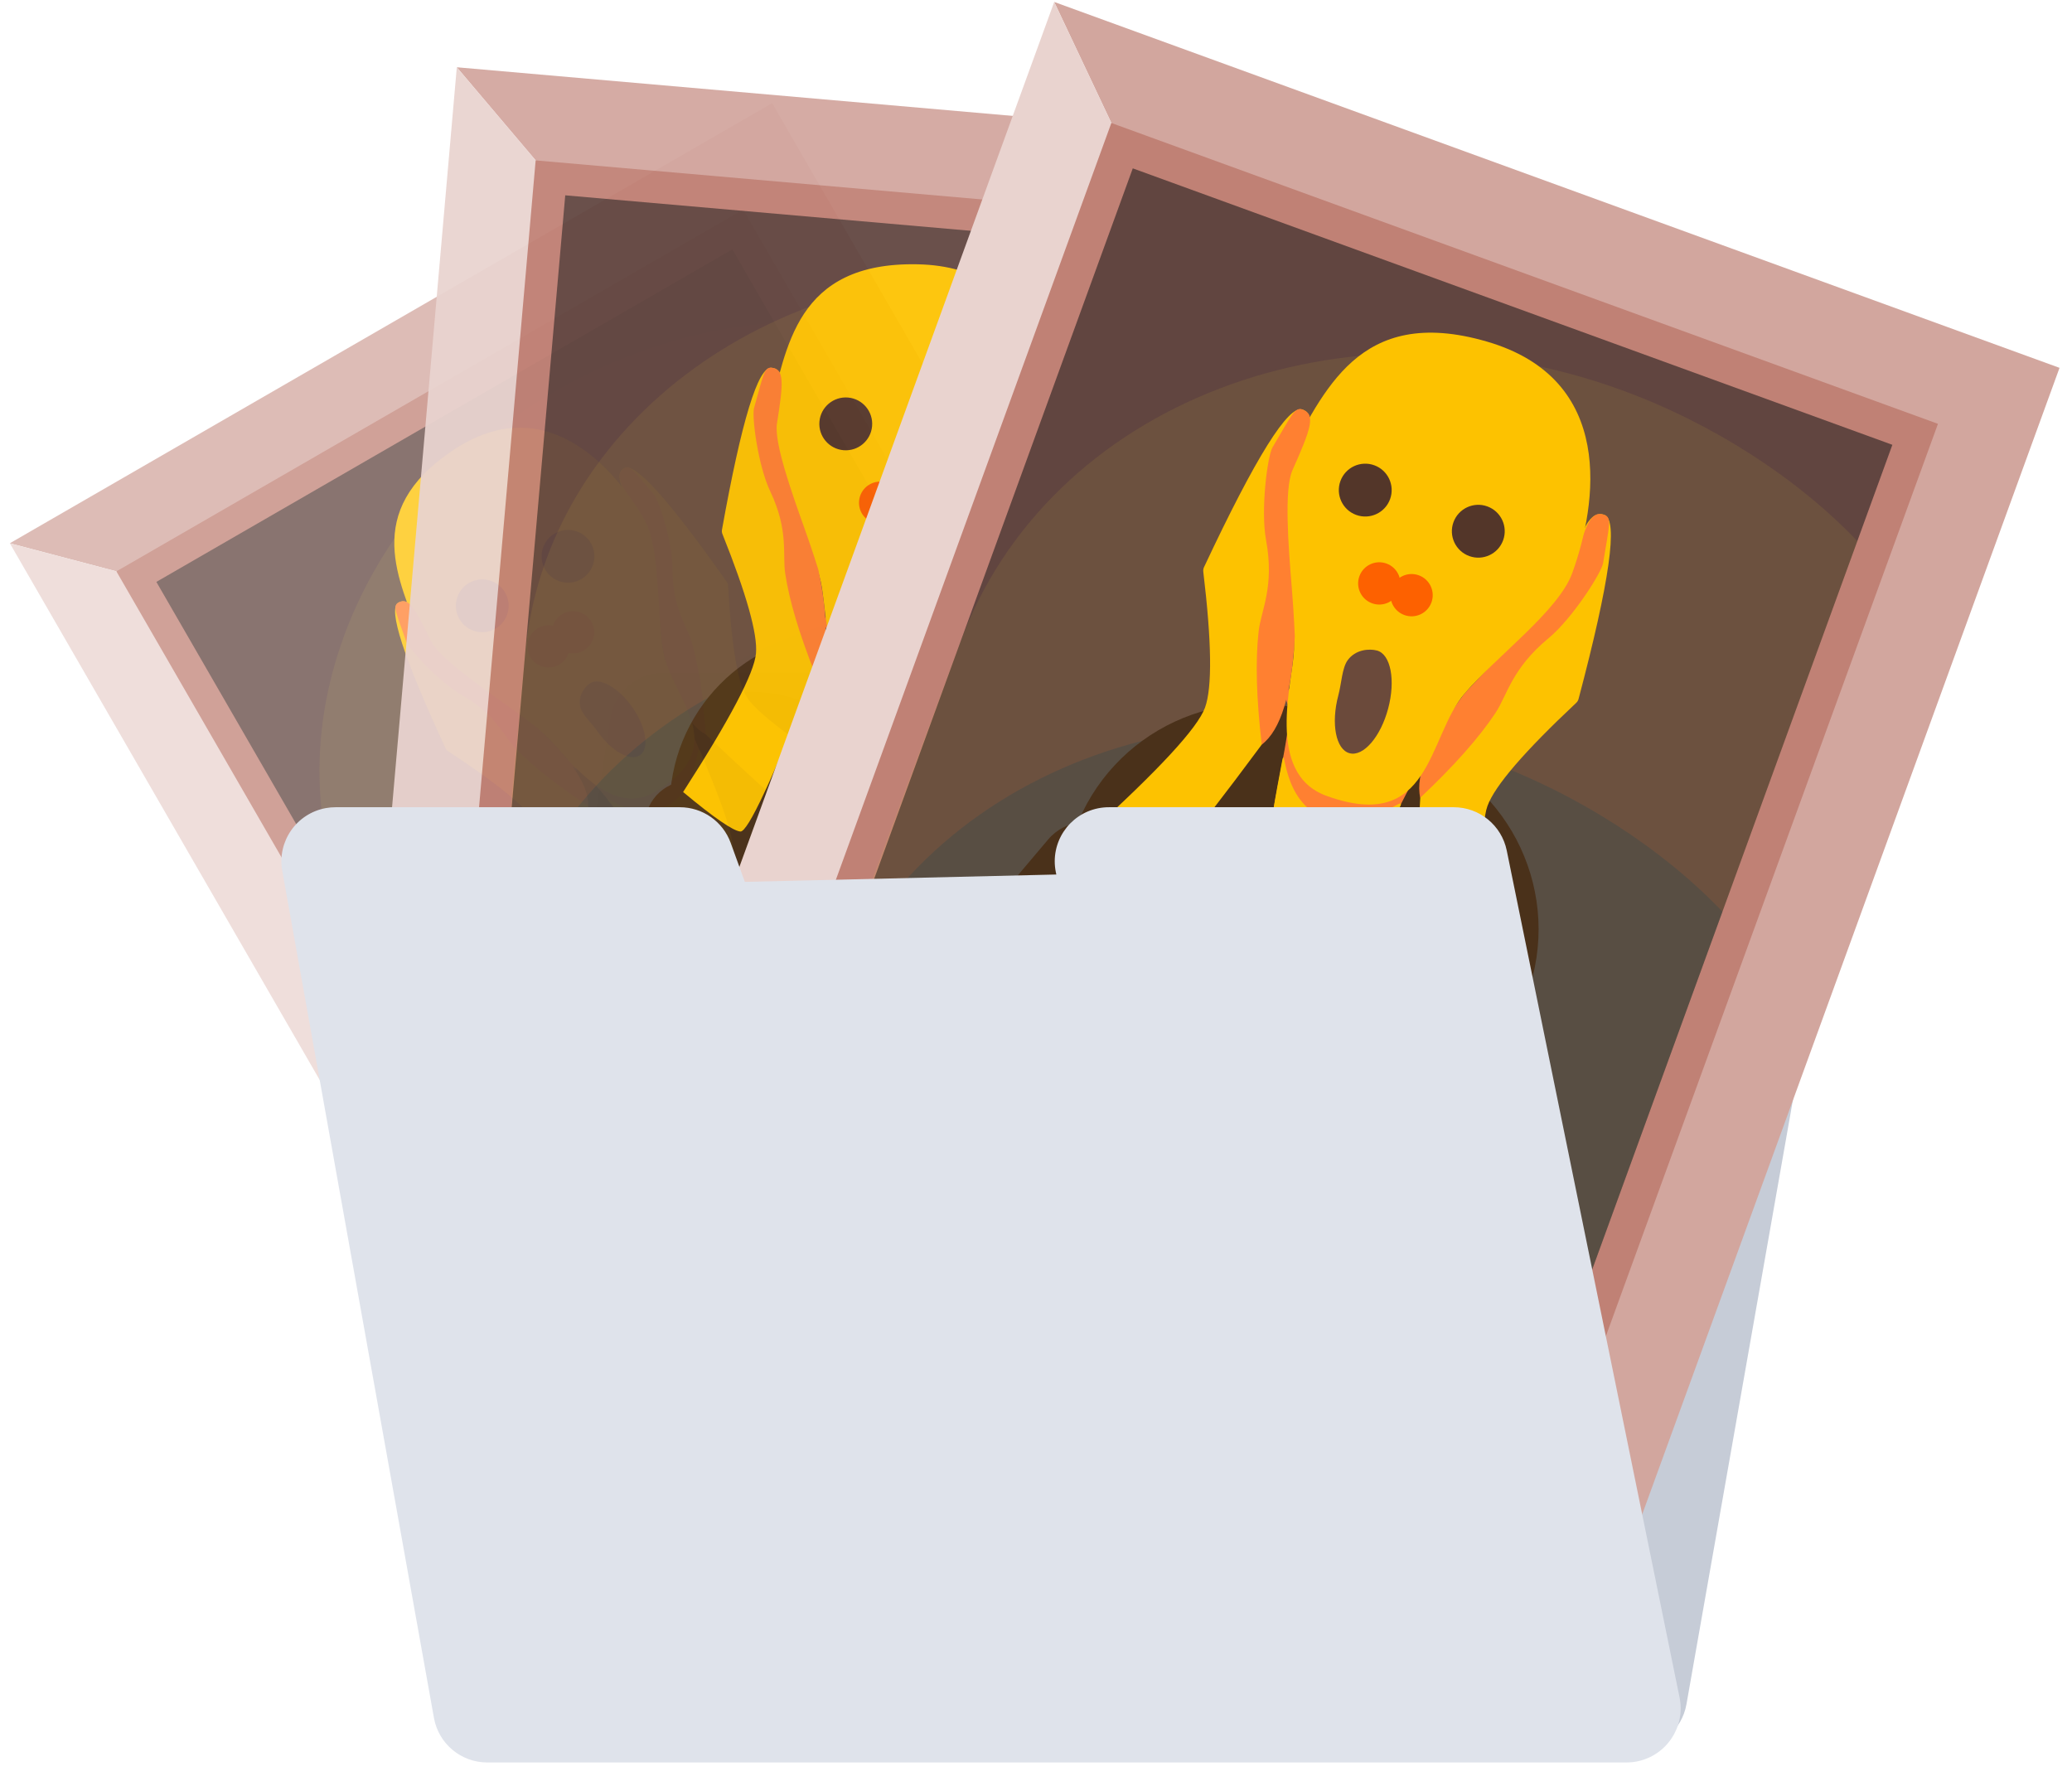 <?xml version="1.0" encoding="UTF-8"?>
<svg width="98px" height="84px" viewBox="0 0 98 84" version="1.1" xmlns="http://www.w3.org/2000/svg" xmlns:xlink="http://www.w3.org/1999/xlink">
    <!-- Generator: Sketch 53.2 (72643) - https://sketchapp.com -->
    <title>ic_photo_docs</title>
    <desc>Created with Sketch.</desc>
    <g id="Artist-profile" stroke="none" stroke-width="1" fill="none" fill-rule="evenodd">
        <g id="Manage-exhibition_2-Copy-9" transform="translate(-271, -163)">
            <g id="ic_photo_docs" transform="translate(271, 163)">
                <path d="M79.765,33.934 L87.831,79.723 C88.076,81.116 87.146,82.443 85.754,82.688 C85.607,82.714 85.458,82.727 85.31,82.727 L31.392,82.727 C30.129,82.727 29.054,81.806 28.862,80.557 L21.811,34.768 C21.595,33.37 22.554,32.063 23.951,31.848 C24.08,31.828 24.21,31.818 24.341,31.818 L77.244,31.818 C78.487,31.818 79.55,32.71 79.765,33.934 Z" id="Path-4" fill="#C6CCD7" fill-rule="nonzero" transform="translate(54.825, 57.273) scale(1, -1) translate(-54.825, -57.273) "></path>
                <g id="Group-3" opacity="0.75" transform="translate(30.425, 35.955) rotate(-30) translate(-30.425, -35.955) translate(9.608, 12.091)">
                    <polygon id="Rectangle-Copy" fill="#D2A69E" points="5.68434189e-14 5.68434189e-14 41.634 5.68434189e-14 41.634 47.727 37.933 44.056 3.701 3.671"></polygon>
                    <polygon id="Rectangle-Copy" fill="#E9D3CF" transform="translate(20.817, 23.864) scale(-1, -1) translate(-20.817, -23.864) " points="5.68434189e-14 5.68434189e-14 41.634 5.68434189e-14 41.634 47.727 37.933 44.056 3.701 3.671"></polygon>
                    <rect id="Rectangle" fill="#C08175" x="3.701" y="3.671" width="34.232" height="40.385"></rect>
                    <rect id="Rectangle" fill="#181818" opacity="0.565" x="5.089" y="5.048" width="31.457" height="37.631"></rect>
                    <path d="M36.545,9.043 C33.505,7.53 29.658,6.654 25.906,6.654 C14.409,6.654 5.089,14.77 5.089,24.781 C5.089,25.735 4.926,42.045 5.089,42.958 L36.545,42.958 L36.545,9.043 Z" id="Path-Copy" fill-opacity="0.491" fill="#F0D336" opacity="0.165"></path>
                    <path d="M36.545,24.416 C33.505,22.904 29.658,22.028 25.906,22.028 C14.409,22.028 5.089,30.144 5.089,40.155 C5.089,41.108 5.173,42.045 5.336,42.958 L36.545,42.958 L36.545,24.416 Z" id="Path" fill-opacity="0.568" fill="#1C4752" opacity="0.44"></path>
                    <g id="Group-2" transform="translate(7.402, 6.654)">
                        <path d="M22.264,22.993 L23.286,22.996 C24.334,23 25.183,23.849 25.187,24.897 L25.215,32.043 C25.219,33.097 24.368,33.954 23.314,33.958 C23.309,33.958 23.304,33.958 23.299,33.958 L22.277,33.954 C21.229,33.95 20.381,33.102 20.376,32.054 L20.349,24.908 C20.345,23.854 21.196,22.997 22.249,22.993 C22.254,22.992 22.259,22.992 22.264,22.993 Z" id="Rectangle" fill="#4A311A" transform="translate(22.782, 28.475) rotate(-30) translate(-22.782, -28.475) "></path>
                        <path d="M11.844,15.909 L15.642,15.909 C19.764,15.909 23.106,19.251 23.106,23.374 L23.106,35.795 L4.38,35.795 L4.38,23.374 C4.38,19.251 7.722,15.909 11.844,15.909 Z" id="Rectangle" fill="#4A311A"></path>
                        <path d="M19.145,7.369 C18.834,5.656 18.969,4.8 19.548,4.8 C20.124,4.8 20.625,7.162 21.051,11.884 L21.051,11.884 C21.057,11.946 21.045,12.008 21.017,12.064 C19.769,14.536 19.145,16.188 19.145,17.021 C19.145,17.863 20.006,19.921 21.728,23.196 C20.323,24.175 19.462,24.665 19.145,24.665 C18.827,24.665 17.972,22.315 16.577,17.617 C16.336,16.636 16.544,15.069 17.199,12.914 C17.21,12.876 18.558,10.598 18.569,10.56 C18.991,9.177 19.183,8.113 19.145,7.369 Z" id="Path-51" fill="#FDC200"></path>
                        <path d="M13.564,24.3 C15.846,24.012 15.846,17.021 16.323,15.946 C16.799,14.872 15.013,14.372 13.397,14.372 C11.781,14.372 9.659,15.077 10.47,15.946 C11.282,16.816 11.282,24.587 13.564,24.3 Z" id="Oval" fill="#FF8031"></path>
                        <path d="M13.564,24.3 C15.367,24.3 15.613,20.404 15.947,18.296 C16.085,17.428 15.232,19.639 13.379,19.639 C11.527,19.639 10.902,17.306 11.044,18.152 C11.435,20.488 11.975,24.3 13.564,24.3 Z" id="Oval" fill="#FDC200"></path>
                        <path d="M19.107,7.154 C18.981,5.38 18.993,4.8 19.548,4.8 C19.865,4.8 19.868,5.151 20.14,6.583 C20.211,6.958 19.753,9.025 19.145,10.063 C18.198,11.677 18.394,12.705 18.198,13.512 C17.925,14.64 17.385,16.008 16.577,17.617 C16.076,16.839 16.152,15.372 16.808,13.218 C16.812,13.203 17.124,12.437 17.561,11.485 C18.247,9.99 19.165,7.967 19.107,7.154 Z" id="Path-51" fill="#FF8031"></path>
                        <path d="M13.115,18.797 C17.48,18.797 16.032,15.295 16.808,13.218 C17.48,11.417 19.145,8.926 19.145,7.369 C19.145,4.486 18.162,-0.329 12.938,0.018 C7.715,0.365 7.682,4.097 7.176,6.937 C6.755,9.298 9.041,11.012 9.994,13.893 C10.372,15.035 10.559,18.797 13.115,18.797 Z" id="Oval" fill="#FDC200"></path>
                        <ellipse id="Oval" stroke="#533629" stroke-width="0.5" fill="#533629" cx="10.47" cy="7.08" rx="1" ry="1"></ellipse>
                        <ellipse id="Oval-Copy" stroke="#533629" stroke-width="0.5" fill="#533629" cx="15.152" cy="7.08" rx="1" ry="1"></ellipse>
                        <path d="M13.219,16.939 C13.773,16.94 14.221,16.013 14.22,14.869 C14.22,13.724 13.77,12.797 13.216,12.796 C12.897,12.796 12.396,12.976 12.213,13.453 C12.077,13.807 12.214,14.38 12.214,14.867 C12.215,16.011 12.665,16.939 13.219,16.939 Z" id="Oval" fill="#6B4A3B" transform="translate(13.187, 14.868) rotate(-5) translate(-13.187, -14.868) "></path>
                        <ellipse id="Oval" fill="#FD6100" cx="12.226" cy="10.312" rx="1" ry="1"></ellipse>
                        <ellipse id="Oval" fill="#FD6100" cx="13.564" cy="10.312" rx="1" ry="1"></ellipse>
                        <path d="M3.911,22.778 L4.939,22.781 C5.988,22.784 6.838,23.634 6.841,24.683 L6.864,32.646 C6.867,33.7 6.016,34.556 4.962,34.559 C4.958,34.559 4.955,34.559 4.951,34.559 L3.923,34.556 C2.873,34.553 2.023,33.703 2.02,32.654 L1.998,24.691 C1.995,23.637 2.846,22.781 3.9,22.778 C3.903,22.778 3.907,22.778 3.911,22.778 Z" id="Rectangle" fill="#4A311A" transform="translate(4.431, 28.668) scale(-1, 1) rotate(-20) translate(-4.431, -28.668) "></path>
                        <g id="Group" transform="translate(7.64, 14.909) scale(-1, 1) translate(-7.64, -14.909) translate(4.881, 4.966)">
                            <path d="M2.893,2.568 C2.583,0.856 2.718,1.63683381e-16 3.297,0 C3.873,0 4.374,2.361 4.8,7.084 L4.8,7.084 C4.805,7.146 4.794,7.208 4.766,7.264 C3.518,9.735 2.893,11.388 2.893,12.22 C2.893,13.062 3.755,15.121 5.477,18.395 C4.072,19.375 3.21,19.864 2.893,19.864 C2.576,19.864 1.721,17.515 0.326,12.816 C0.085,11.836 0.292,10.268 0.948,8.114 C0.959,8.076 2.307,5.797 2.318,5.76 C2.74,4.376 2.931,3.312 2.893,2.568 Z" id="Path-51" fill="#FDC200"></path>
                            <path d="M2.856,2.354 C2.73,0.58 2.742,-2.11595751e-14 3.297,-2.13162821e-14 C3.614,-2.13162821e-14 3.617,0.351 3.889,1.783 C3.96,2.158 3.502,4.225 2.893,5.263 C1.947,6.876 2.143,7.905 1.947,8.712 C1.674,9.84 1.134,11.208 0.326,12.816 C-0.175,12.038 -0.099,10.572 0.556,8.418 C0.561,8.403 0.873,7.636 1.31,6.685 C1.996,5.19 2.914,3.167 2.856,2.354 Z" id="Path-51" fill="#FF8031"></path>
                        </g>
                    </g>
                </g>
                <g id="Group-3" opacity="0.938" transform="translate(42.275, 31.5) rotate(5) translate(-42.275, -31.5) translate(19.216, 5.091)">
                    <polygon id="Rectangle-Copy" fill="#D2A69E" points="5.68434189e-14 5.68434189e-14 46.118 5.68434189e-14 46.118 52.818 42.018 48.755 4.099 4.063"></polygon>
                    <polygon id="Rectangle-Copy" fill="#E9D3CF" transform="translate(23.059, 26.409) scale(-1, -1) translate(-23.059, -26.409) " points="5.68434189e-14 5.68434189e-14 46.118 5.68434189e-14 46.118 52.818 42.018 48.755 4.099 4.063"></polygon>
                    <rect id="Rectangle" fill="#C08175" x="4.099" y="4.063" width="37.919" height="44.692"></rect>
                    <rect id="Rectangle" fill="#181818" opacity="0.565" x="5.637" y="5.587" width="34.844" height="41.645"></rect>
                    <path d="M40.481,10.007 C37.113,8.333 32.852,7.364 28.695,7.364 C15.96,7.364 5.637,16.346 5.637,27.425 C5.637,28.48 5.456,46.529 5.637,47.54 L40.481,47.54 L40.481,10.007 Z" id="Path-Copy" fill-opacity="0.491" fill="#F0D336" opacity="0.165"></path>
                    <path d="M40.481,27.021 C37.113,25.347 32.852,24.378 28.695,24.378 C15.96,24.378 5.637,33.359 5.637,44.438 C5.637,45.493 5.73,46.529 5.911,47.54 L40.481,47.54 L40.481,27.021 Z" id="Path" fill-opacity="0.568" fill="#1C4752" opacity="0.44"></path>
                    <g id="Group-2" transform="translate(8.199, 7.364)">
                        <path d="M24.668,25.443 L25.786,25.448 C26.95,25.453 27.892,26.395 27.897,27.559 L27.931,35.453 C27.936,36.624 26.991,37.577 25.82,37.582 C25.814,37.582 25.808,37.582 25.802,37.582 L24.684,37.577 C23.52,37.572 22.578,36.63 22.573,35.467 L22.539,27.572 C22.534,26.402 23.479,25.448 24.65,25.443 C24.656,25.443 24.662,25.443 24.668,25.443 Z" id="Rectangle" fill="#4A311A" transform="translate(25.235, 31.513) rotate(-30) translate(-25.235, -31.513) "></path>
                        <path d="M13.146,17.606 L17.3,17.606 C21.881,17.606 25.595,21.32 25.595,25.9 L25.595,39.614 L4.851,39.614 L4.851,25.9 C4.851,21.32 8.565,17.606 13.146,17.606 Z" id="Rectangle" fill="#4A311A"></path>
                        <path d="M21.206,8.155 C20.862,6.26 21.011,5.312 21.653,5.312 C22.291,5.312 22.846,7.926 23.318,13.152 L23.318,13.152 C23.324,13.221 23.311,13.29 23.28,13.351 C21.897,16.087 21.206,17.915 21.206,18.836 C21.206,19.768 22.16,22.046 24.068,25.67 C22.511,26.754 21.557,27.296 21.206,27.296 C20.855,27.296 19.907,24.696 18.363,19.496 C18.096,18.411 18.325,16.676 19.051,14.292 C19.064,14.25 20.556,11.728 20.569,11.687 C21.036,10.155 21.248,8.978 21.206,8.155 Z" id="Path-51" fill="#FDC200"></path>
                        <path d="M15.024,26.892 C17.552,26.573 17.552,18.836 18.08,17.647 C18.609,16.458 16.629,15.905 14.839,15.905 C13.049,15.905 10.699,16.685 11.598,17.647 C12.497,18.609 12.497,27.21 15.024,26.892 Z" id="Oval" fill="#FF8031"></path>
                        <path d="M15.024,26.892 C17.022,26.892 17.295,22.581 17.664,20.248 C17.817,19.287 16.872,21.734 14.82,21.734 C12.768,21.734 12.076,19.152 12.233,20.088 C12.667,22.674 13.265,26.892 15.024,26.892 Z" id="Oval" fill="#FDC200"></path>
                        <path d="M21.165,7.917 C21.025,5.954 21.039,5.312 21.653,5.312 C22.004,5.312 22.008,5.701 22.309,7.285 C22.388,7.7 21.881,9.988 21.206,11.137 C20.158,12.922 20.375,14.06 20.158,14.954 C19.856,16.202 19.257,17.716 18.363,19.496 C17.807,18.635 17.892,17.012 18.618,14.628 C18.623,14.611 18.969,13.763 19.452,12.71 C20.212,11.055 21.229,8.817 21.165,7.917 Z" id="Path-51" fill="#FF8031"></path>
                        <path d="M14.528,20.803 C19.362,20.803 17.759,16.926 18.618,14.628 C19.362,12.635 21.206,9.878 21.206,8.155 C21.206,4.964 20.118,-0.364 14.332,0.02 C8.546,0.404 8.51,4.534 7.949,7.677 C7.483,10.29 10.014,12.186 11.071,15.375 C11.489,16.639 11.696,20.803 14.528,20.803 Z" id="Oval" fill="#FDC200"></path>
                        <ellipse id="Oval" stroke="#533629" stroke-width="0.5" fill="#533629" cx="11.598" cy="7.836" rx="1" ry="1"></ellipse>
                        <ellipse id="Oval-Copy" stroke="#533629" stroke-width="0.5" fill="#533629" cx="16.784" cy="7.836" rx="1" ry="1"></ellipse>
                        <path d="M14.643,18.746 C15.256,18.747 15.753,17.721 15.752,16.455 C15.751,15.188 15.252,14.162 14.639,14.161 C14.286,14.161 13.731,14.36 13.528,14.888 C13.378,15.279 13.529,15.914 13.529,16.453 C13.531,17.719 14.029,18.746 14.643,18.746 Z" id="Oval" fill="#6B4A3B" transform="translate(14.607, 16.454) rotate(-5) translate(-14.607, -16.454) "></path>
                        <ellipse id="Oval" fill="#FD6100" cx="13.543" cy="11.412" rx="1" ry="1"></ellipse>
                        <ellipse id="Oval" fill="#FD6100" cx="15.024" cy="11.412" rx="1" ry="1"></ellipse>
                        <path d="M4.338,25.207 L5.464,25.21 C6.629,25.214 7.573,26.158 7.577,27.323 L7.605,36.12 C7.608,37.291 6.662,38.243 5.492,38.246 C5.487,38.246 5.483,38.246 5.478,38.246 L4.353,38.243 C3.187,38.239 2.243,37.295 2.24,36.13 L2.212,27.333 C2.208,26.162 3.154,25.21 4.325,25.207 C4.329,25.207 4.334,25.207 4.338,25.207 Z" id="Rectangle" fill="#4A311A" transform="translate(4.908, 31.726) scale(-1, 1) rotate(-20) translate(-4.908, -31.726) "></path>
                        <g id="Group" transform="translate(8.463, 16.499) scale(-1, 1) translate(-8.463, -16.499) translate(5.407, 5.496)">
                            <path d="M3.205,2.842 C2.861,0.947 3.01,1.81142942e-16 3.652,0 C4.29,0 4.845,2.613 5.317,7.84 L5.317,7.84 C5.323,7.908 5.31,7.978 5.278,8.039 C3.896,10.774 3.205,12.603 3.205,13.524 C3.205,14.456 4.159,16.734 6.067,20.358 C4.51,21.441 3.556,21.983 3.205,21.983 C2.854,21.983 1.906,19.383 0.362,14.184 C0.095,13.098 0.324,11.364 1.05,8.98 C1.062,8.938 2.555,6.416 2.568,6.375 C3.035,4.843 3.247,3.666 3.205,2.842 Z" id="Path-51" fill="#FDC200"></path>
                            <path d="M3.164,2.605 C3.024,0.642 3.038,-2.11428596e-14 3.652,-2.13162821e-14 C4.003,-2.13162821e-14 4.007,0.389 4.308,1.973 C4.387,2.388 3.88,4.675 3.205,5.824 C2.157,7.61 2.374,8.748 2.157,9.641 C1.855,10.89 1.256,12.404 0.362,14.184 C-0.194,13.322 -0.109,11.7 0.616,9.315 C0.621,9.299 0.967,8.451 1.451,7.398 C2.211,5.743 3.228,3.505 3.164,2.605 Z" id="Path-51" fill="#FF8031"></path>
                        </g>
                    </g>
                </g>
                <g id="Group-3" transform="translate(63.904, 36.065) rotate(20) translate(-63.904, -36.065) translate(38.404, 7.065)">
                    <polygon id="Rectangle-Copy" fill="#D2A69E" points="5.68434189e-14 5.68434189e-14 50.601 5.68434189e-14 50.601 57.909 46.103 53.455 4.498 4.455"></polygon>
                    <polygon id="Rectangle-Copy" fill="#E9D3CF" transform="translate(25.301, 28.955) scale(-1, -1) translate(-25.301, -28.955) " points="5.68434189e-14 5.68434189e-14 50.601 5.68434189e-14 50.601 57.909 46.103 53.455 4.498 4.455"></polygon>
                    <rect id="Rectangle" fill="#C08175" x="4.498" y="4.455" width="41.606" height="49"></rect>
                    <rect id="Rectangle" fill="#181818" opacity="0.565" x="6.185" y="6.125" width="38.232" height="45.659"></rect>
                    <path d="M44.417,10.972 C40.722,9.136 36.046,8.074 31.485,8.074 C17.512,8.074 6.185,17.921 6.185,30.068 C6.185,31.225 5.987,51.014 6.185,52.122 L44.417,52.122 L44.417,10.972 Z" id="Path-Copy" fill-opacity="0.491" fill="#F0D336" opacity="0.165"></path>
                    <path d="M44.417,29.625 C40.722,27.79 36.046,26.727 31.485,26.727 C17.512,26.727 6.185,36.574 6.185,48.722 C6.185,49.878 6.287,51.014 6.485,52.122 L44.417,52.122 L44.417,29.625 Z" id="Path" fill-opacity="0.568" fill="#1C4752" opacity="0.44"></path>
                    <g id="Group-2" transform="translate(8.996, 8.074)">
                        <path d="M27.072,27.894 L28.286,27.9 C29.566,27.906 30.601,28.941 30.607,30.221 L30.647,38.864 C30.653,40.151 29.614,41.2 28.326,41.206 C28.319,41.206 28.312,41.206 28.305,41.206 L27.091,41.2 C25.811,41.195 24.775,40.159 24.77,38.88 L24.73,30.237 C24.724,28.949 25.763,27.9 27.051,27.894 C27.058,27.894 27.065,27.894 27.072,27.894 Z" id="Rectangle" fill="#4A311A" transform="translate(27.688, 34.55) rotate(-30) translate(-27.688, -34.55) "></path>
                        <path d="M14.447,19.303 L18.959,19.303 C23.998,19.303 28.083,23.388 28.083,28.427 L28.083,43.432 L5.323,43.432 L5.323,28.427 C5.323,23.388 9.408,19.303 14.447,19.303 Z" id="Rectangle" fill="#4A311A"></path>
                        <path d="M23.268,8.941 C22.891,6.863 23.054,5.824 23.758,5.824 C24.458,5.824 25.067,8.689 25.585,14.419 L25.585,14.419 C25.592,14.495 25.577,14.571 25.543,14.638 C24.026,17.637 23.268,19.642 23.268,20.652 C23.268,21.673 24.315,24.171 26.408,28.144 C24.7,29.332 23.653,29.926 23.268,29.926 C22.883,29.926 21.843,27.076 20.148,21.375 C19.855,20.185 20.107,18.283 20.903,15.669 C20.917,15.623 22.555,12.858 22.569,12.813 C23.081,11.134 23.314,9.843 23.268,8.941 Z" id="Path-51" fill="#FDC200"></path>
                        <path d="M16.485,29.483 C19.259,29.134 19.259,20.652 19.838,19.348 C20.418,18.045 18.246,17.438 16.282,17.438 C14.318,17.438 11.74,18.293 12.726,19.348 C13.712,20.403 13.712,29.832 16.485,29.483 Z" id="Oval" fill="#FF8031"></path>
                        <path d="M16.485,29.483 C18.677,29.483 18.976,24.757 19.382,22.199 C19.549,21.146 18.512,23.829 16.261,23.829 C14.009,23.829 13.25,20.998 13.422,22.024 C13.899,24.859 14.555,29.483 16.485,29.483 Z" id="Oval" fill="#FDC200"></path>
                        <path d="M23.223,8.681 C23.069,6.528 23.084,5.824 23.758,5.824 C24.144,5.824 24.148,6.25 24.478,7.988 C24.564,8.442 24.008,10.95 23.268,12.21 C22.118,14.168 22.356,15.415 22.118,16.395 C21.786,17.763 21.13,19.423 20.148,21.375 C19.538,20.431 19.631,18.652 20.428,16.038 C20.433,16.02 20.813,15.09 21.343,13.935 C22.177,12.121 23.293,9.667 23.223,8.681 Z" id="Path-51" fill="#FF8031"></path>
                        <path d="M15.94,22.808 C21.245,22.808 19.485,18.558 20.428,16.038 C21.245,13.853 23.268,10.83 23.268,8.941 C23.268,5.442 22.074,-0.4 15.725,0.022 C9.376,0.443 9.337,4.971 8.722,8.417 C8.21,11.282 10.988,13.361 12.147,16.857 C12.606,18.242 12.834,22.808 15.94,22.808 Z" id="Oval" fill="#FDC200"></path>
                        <ellipse id="Oval" stroke="#533629" stroke-width="0.5" fill="#533629" cx="12.726" cy="8.591" rx="1" ry="1"></ellipse>
                        <ellipse id="Oval-Copy" stroke="#533629" stroke-width="0.5" fill="#533629" cx="18.416" cy="8.591" rx="1" ry="1"></ellipse>
                        <path d="M16.066,20.553 C16.74,20.554 17.285,19.429 17.283,18.041 C17.282,16.652 16.735,15.527 16.062,15.526 C15.675,15.526 15.066,15.744 14.843,16.323 C14.678,16.752 14.844,17.448 14.845,18.038 C14.846,19.427 15.393,20.553 16.066,20.553 Z" id="Oval" fill="#6B4A3B" transform="translate(16.027, 18.04) rotate(-5) translate(-16.027, -18.04) "></path>
                        <ellipse id="Oval" fill="#FD6100" cx="14.859" cy="12.512" rx="1" ry="1"></ellipse>
                        <ellipse id="Oval" fill="#FD6100" cx="16.485" cy="12.512" rx="1" ry="1"></ellipse>
                        <path d="M4.765,27.635 L5.988,27.64 C7.27,27.644 8.307,28.682 8.312,29.963 L8.345,39.594 C8.349,40.882 7.309,41.929 6.021,41.933 C6.016,41.933 6.01,41.933 6.005,41.933 L4.783,41.929 C3.501,41.925 2.463,40.887 2.459,39.606 L2.426,29.975 C2.421,28.687 3.462,27.64 4.749,27.635 C4.755,27.635 4.76,27.635 4.765,27.635 Z" id="Rectangle" fill="#4A311A" transform="translate(5.385, 34.784) scale(-1, 1) rotate(-20) translate(-5.385, -34.784) "></path>
                        <g id="Group" transform="translate(9.286, 18.09) scale(-1, 1) translate(-9.286, -18.09) translate(5.932, 6.025)">
                            <path d="M3.517,3.116 C3.139,1.039 3.303,1.98602502e-16 4.007,0 C4.707,0 5.316,2.865 5.833,8.595 L5.834,8.595 C5.84,8.67 5.826,8.746 5.792,8.814 C4.275,11.813 3.517,13.817 3.517,14.827 C3.517,15.849 4.563,18.346 6.656,22.32 C4.949,23.508 3.902,24.102 3.517,24.102 C3.131,24.102 2.091,21.252 0.397,15.551 C0.104,14.361 0.355,12.459 1.152,9.845 C1.166,9.799 2.804,7.034 2.817,6.989 C3.33,5.31 3.563,4.019 3.517,3.116 Z" id="Path-51" fill="#FDC200"></path>
                            <path d="M3.471,2.856 C3.318,0.703 3.333,-2.11261442e-14 4.007,-2.13162821e-14 C4.392,-2.13162821e-14 4.397,0.426 4.727,2.163 C4.813,2.618 4.257,5.126 3.517,6.386 C2.367,8.343 2.604,9.591 2.367,10.571 C2.035,11.939 1.378,13.599 0.397,15.551 C-0.213,14.606 -0.12,12.827 0.676,10.213 C0.682,10.195 1.061,9.266 1.592,8.111 C2.426,6.297 3.542,3.843 3.471,2.856 Z" id="Path-51" fill="#FF8031"></path>
                        </g>
                    </g>
                </g>
                <path d="M71.265,40.23 L79.439,80.293 C79.721,81.678 78.827,83.031 77.442,83.313 C77.274,83.348 77.102,83.365 76.93,83.365 L23.044,83.365 C21.804,83.365 20.742,82.477 20.524,81.256 L13.35,41.193 C13.1,39.801 14.027,38.471 15.418,38.222 C15.567,38.195 15.718,38.182 15.87,38.182 L32.153,38.182 C33.23,38.182 34.192,38.856 34.56,39.869 L35.229,41.713 L49.961,41.365 L49.937,41.247 C49.658,39.861 50.556,38.511 51.942,38.232 C52.108,38.199 52.277,38.182 52.447,38.182 L68.756,38.182 C69.973,38.182 71.021,39.038 71.265,40.23 Z" id="Path-4" fill="#DFE3EB" fill-rule="nonzero"></path>
            </g>
        </g>
    </g>
</svg>